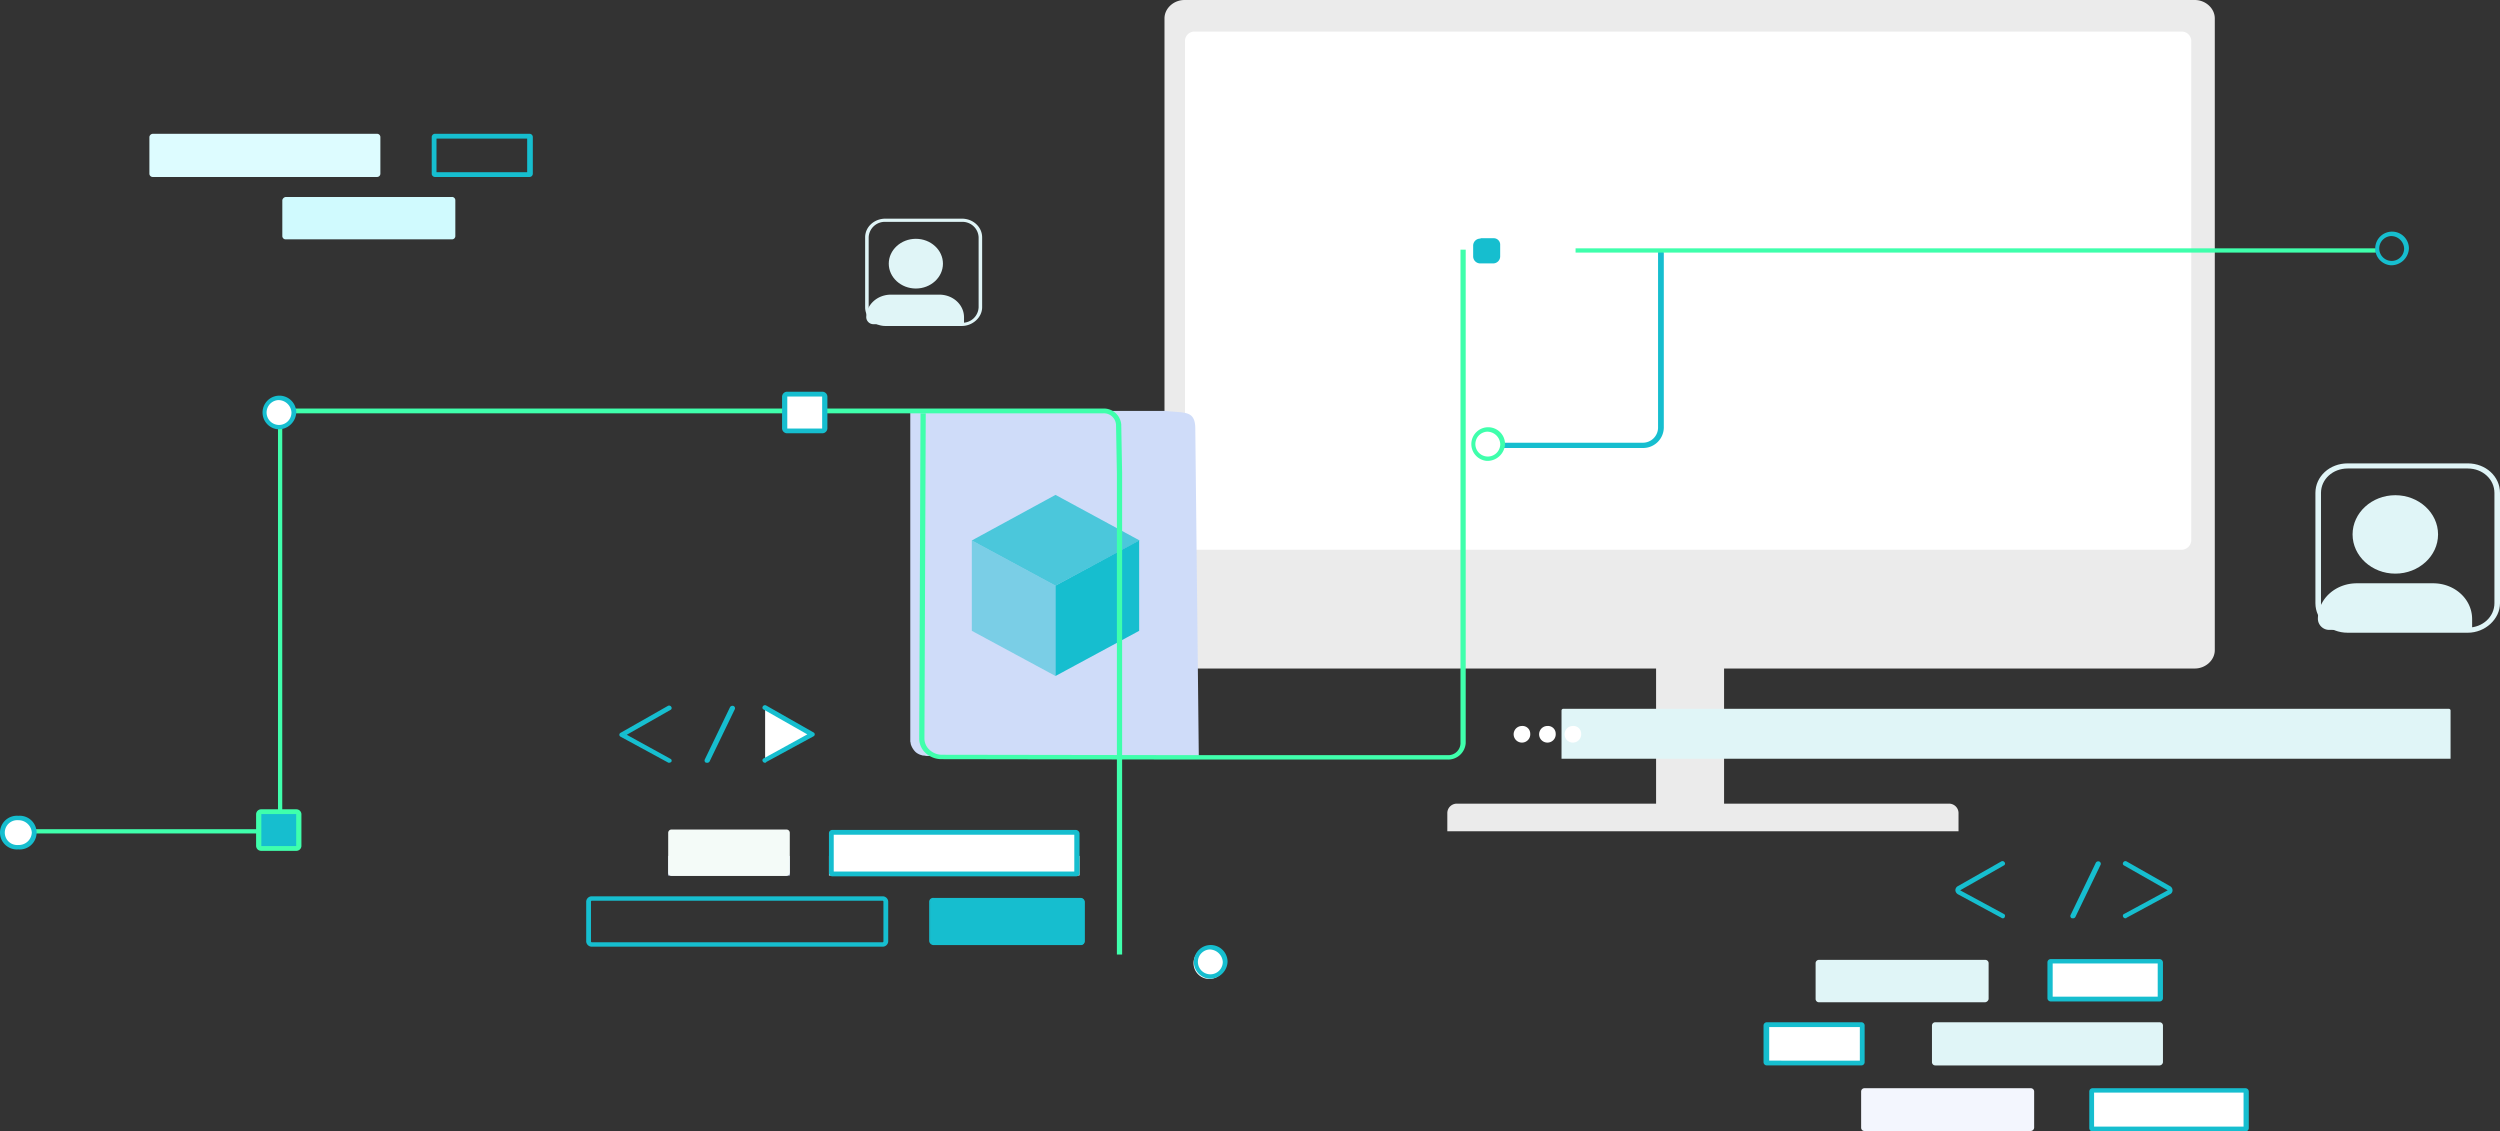 <svg id="developer-focused-slide" xmlns="http://www.w3.org/2000/svg" width="886.833" height="401.347" viewBox="0 0 886.833 401.347">
  <rect x="0" y="0" width="886.833" height="401.347" fill="#333333" stroke="none"/>
  <path id="Path_586" data-name="Path 586" d="M639.894,0H281.539c-3.865,0-7.111,2.978-7.111,6.524v224.1c0,3.546,3.247,6.524,7.111,6.524H448.812v47.939h-70.5a3.363,3.363,0,0,0-3.556,3.262v6.524H556.1v-6.524a3.363,3.363,0,0,0-3.556-3.262H472.929V237.144H639.894c3.865,0,7.111-2.978,7.111-6.524V6.524C647,2.978,643.758,0,639.894,0Z" transform="translate(138.655)" fill="#ebebeb"/>
  <path id="Path_587" data-name="Path 587" d="M633.593,193.494H283.743a3.363,3.363,0,0,1-3.556-3.262V12.942a3.363,3.363,0,0,1,3.556-3.262h349.85a3.364,3.364,0,0,1,3.557,3.262V190.091A3.477,3.477,0,0,1,633.593,193.494Z" transform="translate(140.163 1.525)" fill="#fff"/>
  <path id="Path_588" data-name="Path 588" d="M234.274,244.068a6.812,6.812,0,0,0,1.7,2.836,5.119,5.119,0,0,0,2.165,1.134,1.806,1.806,0,0,0,.772.142c.309,0,.773.142,1.083.142h96.468L335.225,132.3c0-6.808-3.865-5.531-10.512-6.382H234.119V243.075C234.119,243.359,234.274,243.642,234.274,244.068Z" transform="translate(88.787 19.843)" fill="#cfdcf9"/>
  <path id="Path_589" data-name="Path 589" d="M701.426,234.931H386.05V217.77a.639.639,0,0,1,.618-.567h314.14a.639.639,0,0,1,.618.567Z" transform="translate(167.873 34.228)" fill="#e0f5f7"/>
  <path id="Path_590" data-name="Path 590" d="M523.708,307.848a.321.321,0,0,1-.309-.284V294.8a.32.32,0,0,1,.309-.284H562.2a.319.319,0,0,1,.309.284v12.765a.32.32,0,0,1-.309.284Z" transform="translate(203.826 46.411)" fill="#fff"/>
  <path id="Path_591" data-name="Path 591" d="M535.471,347.829a.32.32,0,0,1-.309-.284V334.5a.32.32,0,0,1,.309-.284H589.58a.32.32,0,0,1,.309.284v13.048a.32.32,0,0,1-.309.284Z" transform="translate(206.905 52.667)" fill="#fff"/>
  <path id="Path_592" data-name="Path 592" d="M458.036,327.612a.319.319,0,0,1-.309-.284V314.281a.32.32,0,0,1,.309-.284h33.392a.321.321,0,0,1,.309.284v13.048a.32.32,0,0,1-.309.284Z" transform="translate(168.913 49.481)" fill="#fff"/>
  <path id="Path_593" data-name="Path 593" d="M524.323,284.167a.6.6,0,0,1-.464-.141L508.4,275.657a1.862,1.862,0,0,1-.927-1.418,1.706,1.706,0,0,1,.772-1.419l15.46-8.793a.875.875,0,0,1,1.237.284.735.735,0,0,1-.309,1.134l-15.46,8.794,15.46,8.368a.735.735,0,0,1,.309,1.134C524.941,284.025,524.632,284.167,524.323,284.167Z" transform="translate(186.159 41.583)" fill="#16becf"/>
  <path id="Path_594" data-name="Path 594" d="M544.792,284.167a.862.862,0,0,1-.773-.425.734.734,0,0,1,.309-1.134l15.459-8.368-15.459-8.794a.734.734,0,0,1-.309-1.134.875.875,0,0,1,1.237-.284l15.46,8.793a1.706,1.706,0,0,1,.772,1.419,1.546,1.546,0,0,1-.927,1.418L545.1,284.025C545.1,284.167,544.946,284.167,544.792,284.167Z" transform="translate(209.181 41.583)" fill="#16becf"/>
  <path id="Path_595" data-name="Path 595" d="M529.944,284.154h-.309a.864.864,0,0,1-.464-1.134l8.967-18.58a1.011,1.011,0,0,1,1.237-.425.864.864,0,0,1,.463,1.134l-8.966,18.58A.96.96,0,0,1,529.944,284.154Z" transform="translate(205.321 41.596)" fill="#16becf"/>
  <path id="Path_596" data-name="Path 596" d="M562.4,293.9H523.9a1.174,1.174,0,0,0-1.237,1.134V307.8a1.17,1.17,0,0,0,1.237,1.134H562.4a1.174,1.174,0,0,0,1.237-1.134V295.037A1.275,1.275,0,0,0,562.4,293.9Zm-.618,13.332H524.52V295.463h37.258Z" transform="translate(203.633 46.314)" fill="#16becf"/>
  <path id="Path_597" data-name="Path 597" d="M529.26,309.183h-58.9a1.175,1.175,0,0,1-1.236-1.136V295.282a1.17,1.17,0,0,1,1.236-1.134h58.9a1.175,1.175,0,0,1,1.237,1.134v12.765A1.421,1.421,0,0,1,529.26,309.183Z" transform="translate(174.933 46.353)" fill="#e0f5f7"/>
  <path id="Path_598" data-name="Path 598" d="M80.608,60.359h58.9a1.175,1.175,0,0,1,1.238,1.135V74.258a1.171,1.171,0,0,1-1.238,1.135h-58.9a1.175,1.175,0,0,1-1.237-1.135V61.493A1.42,1.42,0,0,1,80.608,60.359Z" transform="translate(20.776 9.512)" fill="#d0fafe"/>
  <path id="Path_599" data-name="Path 599" d="M570.9,328.579H491.434a1.174,1.174,0,0,1-1.237-1.134V314.4a1.17,1.17,0,0,1,1.237-1.134H570.9a1.174,1.174,0,0,1,1.237,1.134v13.048A1.275,1.275,0,0,1,570.9,328.579Z" transform="translate(195.135 49.365)" fill="#e0f5f7"/>
  <path id="Path_600" data-name="Path 600" d="M43.237,41H122.7a1.174,1.174,0,0,1,1.237,1.135V55.182a1.169,1.169,0,0,1-1.237,1.135H43.237A1.175,1.175,0,0,1,42,55.182V42.134A1.277,1.277,0,0,1,43.237,41Z" transform="translate(10.994 6.461)" fill="#ddfcff"/>
  <path id="Path_601" data-name="Path 601" d="M589.771,333.479H535.663a1.174,1.174,0,0,0-1.236,1.134v13.048a1.169,1.169,0,0,0,1.236,1.134h54.108a1.174,1.174,0,0,0,1.238-1.134V334.613A1.174,1.174,0,0,0,589.771,333.479Zm-.618,13.615H536.127V335.038h53.027Z" transform="translate(206.712 52.551)" fill="#16becf"/>
  <path id="Path_602" data-name="Path 602" d="M541.023,348.655h-58.9a1.175,1.175,0,0,1-1.237-1.136V334.613a1.169,1.169,0,0,1,1.237-1.134h58.9a1.174,1.174,0,0,1,1.236,1.134v12.906A1.277,1.277,0,0,1,541.023,348.655Z" transform="translate(179.32 52.551)" fill="#f3f6fe"/>
  <path id="Path_603" data-name="Path 603" d="M491.5,313.262H458.106a1.174,1.174,0,0,0-1.237,1.134v13.048a1.17,1.17,0,0,0,1.237,1.134H491.5a1.174,1.174,0,0,0,1.237-1.134V314.4A1.17,1.17,0,0,0,491.5,313.262Zm-.464,13.615H458.879V314.964h32.156Z" transform="translate(168.713 49.365)" fill="#16becf"/>
  <path id="Path_604" data-name="Path 604" d="M113.078,56.318H146.47a1.176,1.176,0,0,0,1.238-1.135V42.134A1.17,1.17,0,0,0,146.47,41H113.078a1.174,1.174,0,0,0-1.237,1.135V55.183A1.169,1.169,0,0,0,113.078,56.318Zm.464-13.616H145.7V54.616H113.542Z" transform="translate(41.301 6.461)" fill="#16becf"/>
  <g id="Group_2941" data-name="Group 2941" transform="translate(344.735 175.55)">
    <path id="Path_605" data-name="Path 605" d="M274.675,181.647V213.7l29.682-16.027V165.62Z" transform="translate(-244.992 -149.451)" fill="#16becf"/>
    <path id="Path_606" data-name="Path 606" d="M280.833,183.848,251.15,167.821l29.683-16.169,29.837,16.169Z" transform="translate(-251.15 -151.652)" fill="#16becf" opacity="0.71"/>
    <path id="Path_607" data-name="Path 607" d="M280.833,213.7,251.15,197.673V165.62l29.683,16.027Z" transform="translate(-251.15 -149.451)" fill="rgba(22,190,207,0.46)"/>
  </g>
  <path id="Path_608" data-name="Path 608" d="M386,145.9a.959.959,0,0,1,1.021-.936h51.867a5.4,5.4,0,0,0,5.4-5.217V77.628a1.025,1.025,0,0,1,2.042,0V139.61a7.333,7.333,0,0,1-7.437,7.223H387.166C386.438,146.834,386,146.432,386,145.9Z" transform="translate(143.878 12.085)" fill="#16becf"/>
  <path id="Path_609" data-name="Path 609" d="M377.316,318.866h-1.7v-170.7L375.306,131a4.313,4.313,0,0,0-4.483-4.113H78.636v-1.7H370.823a6.208,6.208,0,0,1,6.338,5.673l.31,17.161V318.866Z" transform="translate(20.584 19.727)" fill="#3fffac"/>
  <path id="Path_646" data-name="Path 646" d="M0,0V149.328" transform="translate(99.37 144.698)" fill="none" stroke="#3fffac" stroke-width="1.51"/>
  <path id="Path_647" data-name="Path 647" d="M93.37,0H0" transform="translate(6.309 294.9)" fill="none" stroke="#3fffac" stroke-width="1.51"/>
  <line id="Line_20" data-name="Line 20" x1="283.896" transform="translate(558.907 88.85)" fill="none" stroke="#3fffac" stroke-width="1.51"/>
  <path id="Path_610" data-name="Path 610" d="M204.661,133.823a.959.959,0,0,1-.927-.851V121.626a.959.959,0,0,1,.927-.851h12.368a.959.959,0,0,1,.929.851v11.347a.959.959,0,0,1-.929.851Z" transform="translate(74.646 19.032)" fill="#fff"/>
  <path id="Path_611" data-name="Path 611" d="M73.664,261.783a.959.959,0,0,1-.928-.851V249.586a.959.959,0,0,1,.928-.851H86.032a.959.959,0,0,1,.928.851v11.347a.959.959,0,0,1-.928.851Z" transform="translate(19.039 39.197)" fill="#16becf"/>
  <path id="Path_612" data-name="Path 612" d="M217.221,120.04H204.853a1.81,1.81,0,0,0-1.855,1.7v11.347a1.806,1.806,0,0,0,1.855,1.7h12.368a1.811,1.811,0,0,0,1.856-1.7V121.742A1.805,1.805,0,0,0,217.221,120.04Zm0,13.048H204.853V121.742h12.368Z" transform="translate(74.426 18.916)" fill="#16becf"/>
  <path id="Path_613" data-name="Path 613" d="M86.223,248H73.855A1.81,1.81,0,0,0,72,249.7v11.347a1.806,1.806,0,0,0,1.855,1.7H86.223a1.81,1.81,0,0,0,1.855-1.7V249.7A1.8,1.8,0,0,0,86.223,248Zm0,13.048H73.855V249.7H86.223Z" transform="translate(18.847 39.081)" fill="#3fffac"/>
  <path id="Path_614" data-name="Path 614" d="M79.3,121.878a5.125,5.125,0,1,0,5.565,5.106A5.328,5.328,0,0,0,79.3,121.878Z" transform="translate(19.301 19.206)" fill="#fff"/>
  <path id="Path_615" data-name="Path 615" d="M79.493,122.825a4.413,4.413,0,1,0,4.793,4.4A4.63,4.63,0,0,0,79.493,122.825Zm0,10.353a5.979,5.979,0,1,1,6.493-5.957A6.28,6.28,0,0,1,79.493,133.179Z" transform="translate(19.108 19.109)" fill="#16becf"/>
  <path id="Path_616" data-name="Path 616" d="M321.094,295.455a5.586,5.586,0,1,1-5.566-5.106A5.329,5.329,0,0,1,321.094,295.455Z" transform="translate(113.444 45.754)" fill="#fff"/>
  <path id="Path_617" data-name="Path 617" d="M12.131,256.106a5.329,5.329,0,0,1-5.566,5.106,5.125,5.125,0,1,1,0-10.212A5.328,5.328,0,0,1,12.131,256.106Z" transform="translate(0.262 39.553)" fill="#fff"/>
  <path id="Path_618" data-name="Path 618" d="M315.72,291.174a4.413,4.413,0,1,0,4.792,4.4A4.733,4.733,0,0,0,315.72,291.174Zm0,10.353a5.979,5.979,0,1,1,6.493-5.957A6.28,6.28,0,0,1,315.72,301.528Z" transform="translate(113.249 45.638)" fill="#16becf"/>
  <path id="Path_619" data-name="Path 619" d="M6.493,251.56a4.413,4.413,0,1,0,0,8.793,4.63,4.63,0,0,0,4.793-4.4A4.733,4.733,0,0,0,6.493,251.56Zm0,10.353a5.979,5.979,0,1,1,0-11.914,5.979,5.979,0,1,1,0,11.914Z" transform="translate(0 39.396)" fill="#16becf"/>
  <path id="Path_620" data-name="Path 620" d="M178.351,236.5a.6.6,0,0,1-.463-.142l-16.7-9.077a.775.775,0,0,1,0-1.419l16.7-9.5a.876.876,0,0,1,1.237.284.736.736,0,0,1-.309,1.136l-15.46,8.793,15.46,8.511a.735.735,0,0,1,.309,1.134A1.245,1.245,0,0,1,178.351,236.5Z" transform="translate(58.98 34.072)" fill="#16becf"/>
  <path id="Path_621" data-name="Path 621" d="M198.588,216.958l16.7,9.5-16.7,9.219" transform="translate(72.825 34.189)" fill="#fff"/>
  <path id="Path_622" data-name="Path 622" d="M198.782,236.524a.865.865,0,0,1-.773-.425.736.736,0,0,1,.309-1.136l15.46-8.509-15.46-8.794a.735.735,0,0,1-.309-1.134.876.876,0,0,1,1.237-.284l16.7,9.5a.774.774,0,0,1,0,1.419l-16.7,9.077A.438.438,0,0,1,198.782,236.524Z" transform="translate(72.602 34.053)" fill="#16becf"/>
  <path id="Path_623" data-name="Path 623" d="M183.812,236.492H183.5a.865.865,0,0,1-.464-1.134l8.967-18.58a1.011,1.011,0,0,1,1.237-.426.865.865,0,0,1,.464,1.134l-8.967,18.58A.958.958,0,0,1,183.812,236.492Z" transform="translate(66.961 34.085)" fill="#16becf"/>
  <path id="Path_624" data-name="Path 624" d="M240.613,290.455v-13.9a1.2,1.2,0,0,1,1.238-1.277h52.1a1.3,1.3,0,0,1,1.237,1.277v13.9a1.2,1.2,0,0,1-1.237,1.277h-52.1C241.077,291.589,240.613,291.165,240.613,290.455Z" transform="translate(89.486 43.379)" fill="#16becf"/>
  <path id="Path_625" data-name="Path 625" d="M293.89,275.582h-52.1a.983.983,0,0,0-.927.993v13.9a.983.983,0,0,0,.927.993h52.1a.982.982,0,0,0,.927-.993v-13.9a1.038,1.038,0,0,0-.309-.71A.829.829,0,0,0,293.89,275.582Zm-52.1,16.311a1.6,1.6,0,0,1-1.546-1.419v-13.9a1.4,1.4,0,0,1,1.546-1.418h52.1a1.521,1.521,0,0,1,1.546,1.418v13.9a1.4,1.4,0,0,1-1.546,1.419Z" transform="translate(89.37 43.36)" fill="#16becf"/>
  <path id="Path_626" data-name="Path 626" d="M152.69,276.226a.321.321,0,0,0-.309.284v14.184a.321.321,0,0,0,.309.284H255.806a.32.32,0,0,0,.309-.284V276.51a.32.32,0,0,0-.309-.284Zm103.116,16.312H152.69a1.968,1.968,0,0,1-2.009-1.844V276.51a1.967,1.967,0,0,1,2.009-1.843H255.806a1.967,1.967,0,0,1,2.01,1.843v14.184A1.968,1.968,0,0,1,255.806,292.538Z" transform="translate(57.263 43.283)" fill="#16becf"/>
  <path id="Path_627" data-name="Path 627" d="M302.429,262.292H213.536v6.949h88.893Z" transform="translate(80.52 41.333)" fill="#ebebeb"/>
  <path id="Path_628" data-name="Path 628" d="M216.113,262.292H172.98v6.949h43.133Z" transform="translate(64.052 41.333)" fill="#cdd9f8"/>
  <path id="Path_629" data-name="Path 629" d="M214.876,270.657H174.217a1.176,1.176,0,0,1-1.238-1.134V255.338a1.17,1.17,0,0,1,1.238-1.134h40.659a1.175,1.175,0,0,1,1.237,1.134v14.184A1.277,1.277,0,0,1,214.876,270.657Z" transform="translate(64.052 40.058)" fill="#f4fbf8"/>
  <path id="Path_630" data-name="Path 630" d="M214.457,269.812a.32.32,0,0,1-.31-.284V255.346a.32.32,0,0,1,.31-.284h86.419a.32.32,0,0,1,.309.284v14.183a.32.32,0,0,1-.309.284Z" transform="translate(80.688 40.194)" fill="#fff"/>
  <path id="Path_631" data-name="Path 631" d="M301.191,254.327h-86.42a1.175,1.175,0,0,0-1.237,1.134v14.184a1.17,1.17,0,0,0,1.237,1.134h86.42a1.175,1.175,0,0,0,1.236-1.134V255.461A1.421,1.421,0,0,0,301.191,254.327Zm-.62,14.751H215.235V256.029h85.336Z" transform="translate(80.519 40.078)" fill="#16becf"/>
  <path id="Path_632" data-name="Path 632" d="M420.878,257.387h-90.13l-89.2-.141a8.325,8.325,0,0,1-5.72-2.128,6.982,6.982,0,0,1-2.319-5.248l.463-115.309h1.856l-.464,115.309a5.457,5.457,0,0,0,1.855,4.114,6.49,6.49,0,0,0,4.484,1.7l89.2.141h90.13a4.313,4.313,0,0,0,4.483-4.113V76.5h1.856V251.573A6.267,6.267,0,0,1,420.878,257.387Z" transform="translate(92.565 12.055)" fill="#3fffac"/>
  <path id="Path_633" data-name="Path 633" d="M385.246,73.142a2.5,2.5,0,0,0-2.628,2.411v3.971a2.507,2.507,0,0,0,2.628,2.411h4.329a2.5,2.5,0,0,0,2.628-2.411v-4.4A2.286,2.286,0,0,0,389.884,73h-4.638Z" transform="translate(139.959 11.504)" fill="#16becf"/>
  <path id="Path_634" data-name="Path 634" d="M393.137,136.663a5.586,5.586,0,1,1-5.566-5.1A5.328,5.328,0,0,1,393.137,136.663Z" transform="translate(139.811 20.731)" fill="#fff"/>
  <path id="Path_635" data-name="Path 635" d="M387.764,132.505a4.413,4.413,0,1,0,4.793,4.4A4.631,4.631,0,0,0,387.764,132.505Zm0,10.353a5.979,5.979,0,1,1,6.493-5.957A6.28,6.28,0,0,1,387.764,142.859Z" transform="translate(139.633 20.635)" fill="#3fffac"/>
  <path id="Path_636" data-name="Path 636" d="M620.493,72.56a4.413,4.413,0,1,0,4.792,4.4A4.63,4.63,0,0,0,620.493,72.56Zm0,10.354a5.979,5.979,0,1,1,6.493-5.957A6.28,6.28,0,0,1,620.493,82.914Z" transform="translate(227.541 11.188)" fill="#16becf"/>
  <path id="Path_637" data-name="Path 637" d="M399.153,225.166a2.948,2.948,0,1,1-2.937-2.695A2.732,2.732,0,0,1,399.153,225.166Z" transform="translate(143.672 35.058)" fill="#fff"/>
  <path id="Path_638" data-name="Path 638" d="M405.769,225.166a2.948,2.948,0,1,1-2.936-2.695A2.732,2.732,0,0,1,405.769,225.166Z" transform="translate(146.09 35.058)" fill="#fff"/>
  <path id="Path_639" data-name="Path 639" d="M412.386,225.166a2.948,2.948,0,1,1-2.937-2.695A2.732,2.732,0,0,1,412.386,225.166Z" transform="translate(148.506 35.058)" fill="#fff"/>
  <path id="Path_640" data-name="Path 640" d="M258.264,105.08H231.242c-4.039,0-7.242-2.939-7.242-6.645V73.645c0-3.706,3.2-6.645,7.242-6.645h27.022c4.039,0,7.242,2.939,7.242,6.645v24.79C265.507,102.013,262.164,105.08,258.264,105.08ZM231.242,68.15a5.715,5.715,0,0,0-5.988,5.495v24.79a5.715,5.715,0,0,0,5.988,5.495h27.022a5.716,5.716,0,0,0,5.99-5.495V73.645a5.716,5.716,0,0,0-5.99-5.495Z" transform="translate(82.893 10.558)" fill="#e0f5f7"/>
  <path id="Path_641" data-name="Path 641" d="M652.055,202.074H609.427c-6.373,0-11.427-4.636-11.427-10.482V152.483c0-5.847,5.053-10.483,11.427-10.483h42.628c6.372,0,11.425,4.636,11.425,10.483v39.109C663.48,197.236,658.207,202.074,652.055,202.074Zm-42.628-58.26c-5.274,0-9.449,3.83-9.449,8.669v39.109c0,4.838,4.175,8.668,9.449,8.668h42.628c5.273,0,9.448-3.83,9.448-8.668V152.483c0-4.839-4.175-8.669-9.448-8.669Z" transform="translate(223.353 22.377)" fill="#e0f5f7"/>
  <path id="Path_642" data-name="Path 642" d="M249.846,82c0,4.856-4.318,8.817-9.611,8.817s-9.611-3.961-9.611-8.817,4.318-8.817,9.611-8.817S249.846,77.143,249.846,82Z" transform="translate(84.649 11.532)" fill="#e0f5f7"/>
  <path id="Path_643" data-name="Path 643" d="M638.773,165.663c0,7.661-6.812,13.91-15.163,13.91s-15.161-6.249-15.161-13.91,6.812-13.91,15.161-13.91S638.773,158,638.773,165.663Z" transform="translate(226.088 23.914)" fill="#e0f5f7"/>
  <path id="Path_644" data-name="Path 644" d="M250.35,90.292H233.217c-4.875,0-8.776,3.578-8.776,8.051a2.545,2.545,0,0,0,2.647,2.428h32.036V98.343C259.125,93.87,255.225,90.292,250.35,90.292Z" transform="translate(82.846 14.229)" fill="#e0f5f7"/>
  <path id="Path_645" data-name="Path 645" d="M639.568,178.746H612.541c-7.692,0-13.844,5.644-13.844,12.7a4.015,4.015,0,0,0,4.175,3.83h50.538v-3.83C653.411,184.39,647.258,178.746,639.568,178.746Z" transform="translate(223.535 28.167)" fill="#e0f5f7"/>
</svg>
